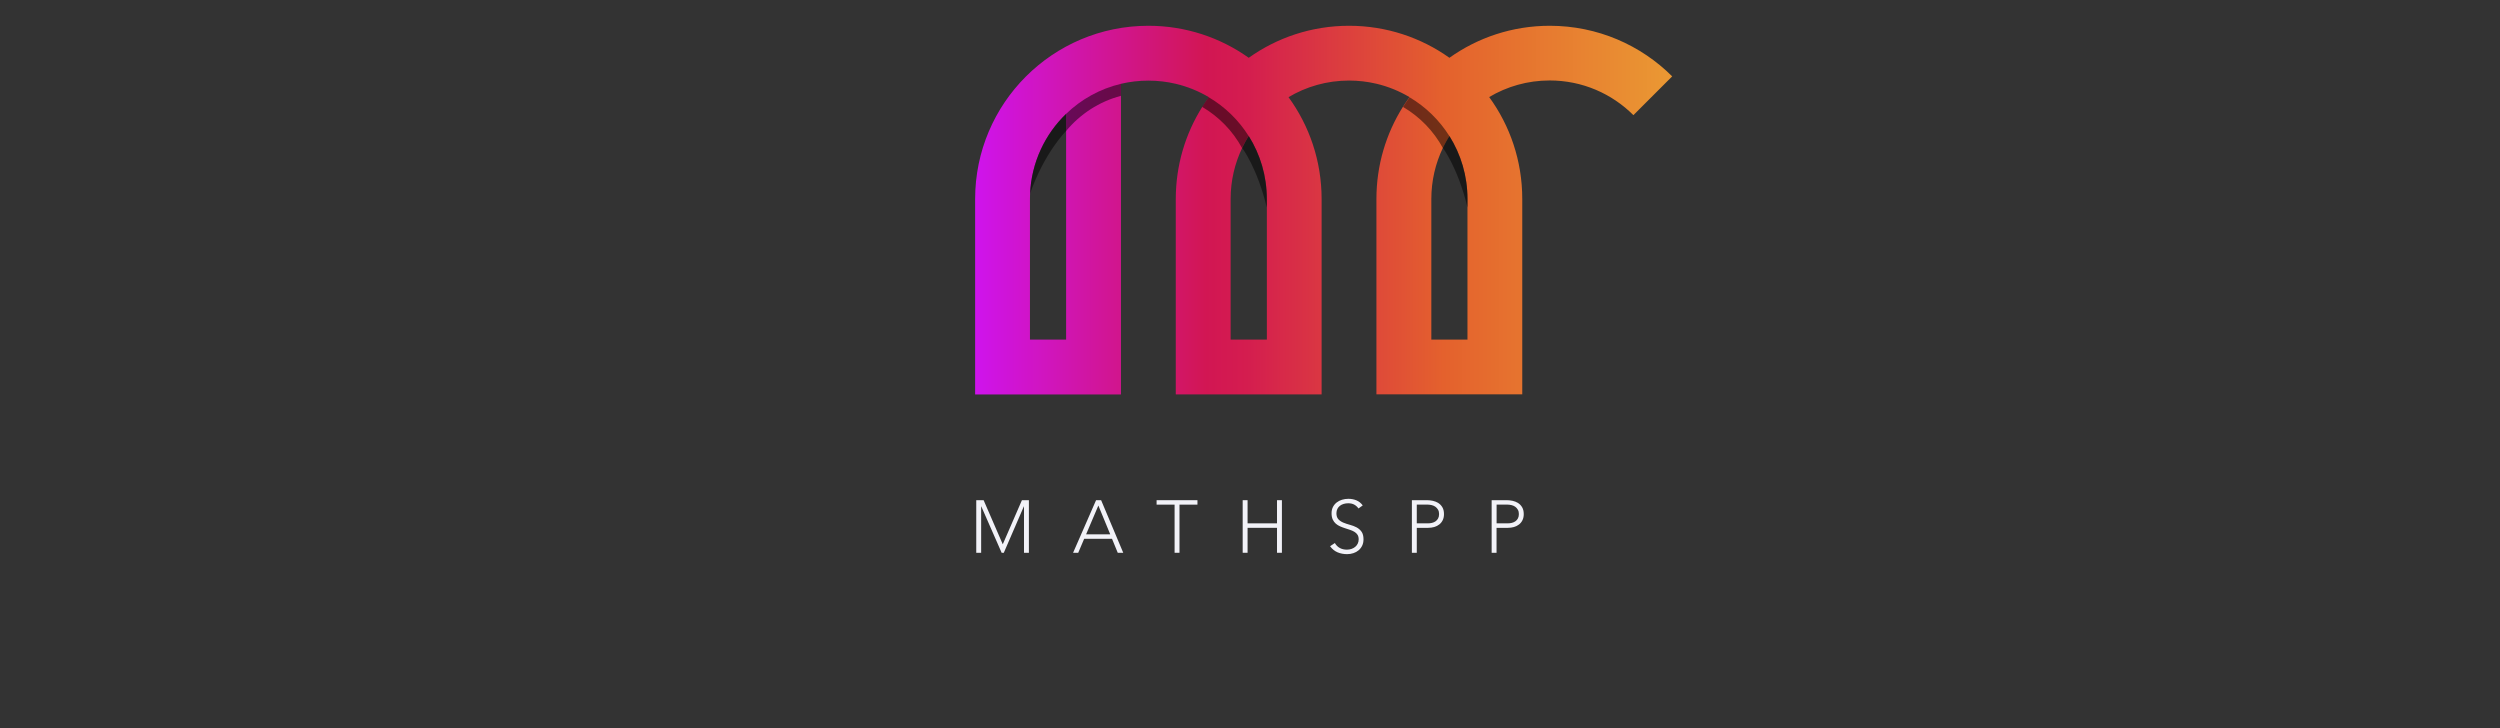 <?xml version="1.0" encoding="utf-8"?>
<!-- Generator: Adobe Illustrator 26.4.1, SVG Export Plug-In . SVG Version: 6.00 Build 0)  -->
<svg version="1.1" id="Layer_1" xmlns="http://www.w3.org/2000/svg" xmlns:xlink="http://www.w3.org/1999/xlink" x="0px" y="0px"
	 viewBox="0 200 841.89 245.28" style="enable-background:new 0 0 841.89 595.28;" xml:space="preserve">
<rect x="0" y="200" width="841.89" height="245.28" fill="#333333" stroke="none"/>
<style type="text/css">
	.st2{fill:#F2F2F8;}
	.st3{fill:url(#SVGID_1_);}
	.st4{opacity:0.5;}
</style>
<g>
	<g>
		<g>
			<path class="st2" d="M328.76,368.44h2.48l6.45,14.86l6.45-14.86h2.35v17.71h-1.65v-15.61h-0.05l-6.75,15.61h-0.73l-6.85-15.61
				h-0.05v15.61h-1.65V368.44z"/>
			<path class="st2" d="M369.11,368.44h1.7l7.45,17.71h-1.85l-1.93-4.7h-9.38l-2,4.7h-1.73L369.11,368.44z M369.88,370.24
				l-4.13,9.71h8.13L369.88,370.24z"/>
			<path class="st2" d="M395.54,369.94h-6.05v-1.5h13.76v1.5h-6.05v16.21h-1.65V369.94z"/>
			<path class="st2" d="M418.48,368.44h1.65v7.8h9.91v-7.8h1.65v17.71h-1.65v-8.4h-9.91v8.4h-1.65V368.44z"/>
			<path class="st2" d="M449.52,382.87c0.43,0.75,1,1.31,1.69,1.68c0.69,0.37,1.48,0.55,2.36,0.55c0.55,0,1.07-0.08,1.55-0.25
				c0.48-0.17,0.91-0.4,1.26-0.7c0.36-0.3,0.64-0.66,0.85-1.09c0.21-0.43,0.31-0.9,0.31-1.44c0-0.62-0.13-1.13-0.39-1.53
				c-0.26-0.4-0.6-0.73-1.04-0.99c-0.43-0.26-0.92-0.48-1.46-0.66c-0.54-0.18-1.1-0.37-1.68-0.55c-0.57-0.18-1.13-0.39-1.67-0.63
				c-0.54-0.23-1.03-0.54-1.46-0.91c-0.43-0.37-0.78-0.85-1.04-1.41c-0.26-0.57-0.39-1.27-0.39-2.1c0-0.78,0.15-1.48,0.46-2.09
				c0.31-0.61,0.73-1.12,1.25-1.53c0.53-0.41,1.13-0.72,1.81-0.93c0.68-0.21,1.4-0.31,2.15-0.31c0.97,0,1.86,0.17,2.69,0.51
				c0.83,0.34,1.54,0.91,2.14,1.71l-1.43,1.03c-0.42-0.58-0.91-1.02-1.46-1.31s-1.22-0.44-1.99-0.44c-0.53,0-1.04,0.07-1.53,0.21
				c-0.48,0.14-0.9,0.35-1.26,0.63c-0.36,0.28-0.65,0.62-0.86,1.04s-0.33,0.91-0.33,1.48c0,0.88,0.22,1.56,0.67,2.04
				s1.01,0.85,1.69,1.13c0.67,0.27,1.41,0.52,2.2,0.73c0.79,0.21,1.53,0.49,2.2,0.84c0.67,0.35,1.24,0.84,1.69,1.46
				c0.45,0.63,0.67,1.49,0.67,2.59c0,0.8-0.15,1.51-0.45,2.13c-0.3,0.62-0.71,1.14-1.21,1.56c-0.51,0.43-1.1,0.75-1.76,0.96
				c-0.67,0.22-1.36,0.33-2.08,0.33c-1.17,0-2.24-0.2-3.23-0.61c-0.98-0.41-1.83-1.1-2.53-2.06L449.52,382.87z"/>
			<path class="st2" d="M475.46,368.44h5.1c0.62,0,1.26,0.07,1.94,0.21c0.67,0.14,1.29,0.39,1.85,0.74
				c0.56,0.35,1.02,0.83,1.38,1.44c0.36,0.61,0.54,1.37,0.54,2.29c0,0.8-0.15,1.49-0.44,2.08c-0.29,0.58-0.68,1.06-1.18,1.44
				c-0.49,0.37-1.06,0.65-1.7,0.84c-0.64,0.18-1.31,0.27-2.01,0.27h-3.83v8.4h-1.65V368.44z M477.11,376.24h3.75
				c0.47,0,0.93-0.05,1.38-0.16c0.45-0.11,0.85-0.28,1.2-0.53s0.63-0.56,0.85-0.96c0.22-0.4,0.33-0.89,0.33-1.48
				c0-0.57-0.11-1.05-0.34-1.45c-0.23-0.4-0.52-0.73-0.88-0.99c-0.36-0.26-0.77-0.45-1.24-0.56s-0.93-0.18-1.4-0.18h-3.65V376.24z"
				/>
			<path class="st2" d="M502.32,368.44h5.1c0.62,0,1.26,0.07,1.94,0.21c0.67,0.14,1.29,0.39,1.85,0.74
				c0.56,0.35,1.02,0.83,1.38,1.44c0.36,0.61,0.54,1.37,0.54,2.29c0,0.8-0.15,1.49-0.44,2.08c-0.29,0.58-0.68,1.06-1.18,1.44
				c-0.49,0.37-1.06,0.65-1.7,0.84c-0.64,0.18-1.31,0.27-2.01,0.27h-3.83v8.4h-1.65V368.44z M503.98,376.24h3.75
				c0.47,0,0.93-0.05,1.38-0.16s0.85-0.28,1.2-0.53c0.35-0.24,0.63-0.56,0.85-0.96c0.22-0.4,0.33-0.89,0.33-1.48
				c0-0.57-0.11-1.05-0.34-1.45c-0.22-0.4-0.52-0.73-0.87-0.99c-0.36-0.26-0.77-0.45-1.24-0.56s-0.93-0.18-1.4-0.18h-3.65V376.24z"
				/>
		</g>
	</g>
	<g>
		<linearGradient id="SVGID_1_" gradientUnits="userSpaceOnUse" x1="328.376" y1="270.761" x2="563.146" y2="270.761">
			<stop  offset="0" style="stop-color:#CF14ED"/>
			<stop  offset="0.332" style="stop-color:#D21653"/>
			<stop  offset="0.39" style="stop-color:#D41D4F"/>
			<stop  offset="0.672" style="stop-color:#E4612D"/>
			<stop  offset="0.99" style="stop-color:#EA9733"/>
		</linearGradient>
		<path class="st3" d="M521.89,208.68c-12.59,0-24.26,3.99-33.79,10.78c-9.53-6.78-21.2-10.78-33.79-10.78
			c-12.59,0-24.26,3.99-33.79,10.78c-9.53-6.78-21.2-10.78-33.79-10.78c-32.22,0-58.35,26.12-58.35,58.35v65.81h49.11V228.22
			c2.96-0.7,6.06-1.07,9.23-1.07c3.18,0,6.27,0.37,9.23,1.07c3.98,0.94,7.72,2.48,11.14,4.51c-0.09,0.12-0.18,0.25-0.27,0.37
			c-0.05,0.07-0.11,0.15-0.16,0.22c-0.07,0.09-0.13,0.19-0.2,0.28c-0.14,0.21-0.29,0.41-0.43,0.62c-0.05,0.08-0.11,0.16-0.16,0.24
			c-0.34,0.5-0.67,1.01-0.99,1.52c-5.66,8.99-8.93,19.63-8.93,31.03v65.81h49.11v-65.81c0-12.82-4.13-24.67-11.14-34.29
			c5.96-3.55,12.93-5.59,20.37-5.59c3.18,0,6.27,0.37,9.23,1.07c3.98,0.94,7.72,2.48,11.14,4.51c-0.19,0.26-0.38,0.53-0.57,0.8
			c-0.05,0.08-0.11,0.16-0.16,0.23c-0.02,0.02-0.03,0.05-0.05,0.07c-0.03,0.05-0.07,0.1-0.1,0.15c-0.1,0.14-0.2,0.29-0.3,0.43
			c-0.03,0.05-0.07,0.1-0.1,0.15c-0.09,0.13-0.18,0.27-0.27,0.4c0,0-0.01,0.01-0.01,0.01c-0.09,0.13-0.17,0.26-0.26,0.39
			c-0.04,0.06-0.08,0.12-0.12,0.19c-0.09,0.14-0.18,0.28-0.27,0.42c-5.66,8.99-8.93,19.63-8.93,31.03v65.81h49.11v-65.81
			c0-12.82-4.13-24.67-11.14-34.29c5.96-3.55,12.93-5.59,20.37-5.59c11.01,0,20.98,4.46,28.2,11.68l13.06-13.06
			C552.59,215.21,538,208.68,521.89,208.68z M359.02,314.37h-12.18v-47.35c0-0.62,0.01-1.23,0.04-1.83
			c0.48-10.53,5.04-20,12.14-26.86V314.37z M426.6,314.37h-12.18v-47.35c0-6.2,1.41-12.06,3.94-17.3c0-0.01,0.01-0.01,0.01-0.02
			c0.05-0.1,0.1-0.21,0.15-0.31c0.05-0.09,0.09-0.18,0.14-0.28c0.01-0.01,0.01-0.02,0.02-0.03c0.01-0.03,0.03-0.06,0.04-0.08
			c0.01-0.03,0.03-0.06,0.04-0.08c0.02-0.05,0.05-0.09,0.07-0.14c0.04-0.07,0.07-0.14,0.11-0.22c0.03-0.07,0.07-0.13,0.1-0.2
			c0.02-0.04,0.04-0.07,0.06-0.11c0.04-0.07,0.08-0.14,0.11-0.22c0.01-0.03,0.03-0.06,0.05-0.09c0.04-0.07,0.08-0.14,0.12-0.21
			c0-0.01,0.01-0.01,0.01-0.02c0.03-0.05,0.05-0.09,0.08-0.14c0.01-0.02,0.03-0.04,0.04-0.07c0.05-0.08,0.09-0.16,0.14-0.25
			c0.06-0.1,0.12-0.21,0.18-0.31c0.05-0.09,0.1-0.18,0.15-0.26c0-0.01,0.01-0.01,0.01-0.02c0.04-0.08,0.09-0.15,0.14-0.23
			c0.01-0.01,0.02-0.03,0.03-0.04c0.04-0.07,0.08-0.13,0.12-0.19c0.04-0.07,0.08-0.13,0.12-0.19c0.03-0.04,0.05-0.08,0.08-0.12
			c0.01-0.01,0.01-0.02,0.02-0.03c0.01-0.01,0.01-0.02,0.02-0.03c0,0,0-0.01,0.01-0.01c0,0.01,0.01,0.01,0.01,0.02
			c3.85,6.13,6.08,13.39,6.08,21.17V314.37z M494.19,314.37h-12.18v-47.35c0-6.15,1.39-11.98,3.88-17.19
			c0.04-0.09,0.08-0.17,0.12-0.26c0.04-0.09,0.08-0.17,0.13-0.26c0.17-0.34,0.34-0.68,0.52-1.02c0.05-0.1,0.1-0.19,0.15-0.29
			c0.04-0.07,0.08-0.14,0.12-0.22c0.09-0.17,0.18-0.33,0.28-0.5c0.05-0.08,0.1-0.17,0.14-0.25c0.06-0.1,0.11-0.19,0.17-0.29
			c0.18-0.31,0.37-0.62,0.57-0.93c3.86,6.14,6.09,13.4,6.09,21.19V314.37z"/>
	</g>
	<g class="st4">
		<path d="M377.49,228.22v4.05c-7.34,1.94-13.76,6.15-18.47,11.84v-5.77C364.08,233.45,370.42,229.9,377.49,228.22z"/>
		<path d="M420.51,245.84c0,0,0,0.01-0.01,0.01c0,0,0,0.01-0.01,0.01c0,0.01-0.01,0.01-0.01,0.02c-0.01,0.01-0.01,0.02-0.02,0.03
			c-0.03,0.04-0.05,0.08-0.08,0.12c-0.04,0.06-0.08,0.13-0.12,0.19c-0.04,0.06-0.08,0.13-0.12,0.19c-0.01,0.01-0.02,0.03-0.03,0.04
			c-0.05,0.08-0.09,0.15-0.14,0.23c0,0.01-0.01,0.01-0.01,0.02c-0.05,0.09-0.1,0.18-0.15,0.26c-0.06,0.1-0.12,0.21-0.18,0.31
			c-0.05,0.08-0.09,0.16-0.14,0.25c-0.01,0.02-0.03,0.04-0.04,0.07c-0.03,0.05-0.05,0.09-0.08,0.14c0,0.01-0.01,0.01-0.01,0.02
			c-0.04,0.07-0.08,0.14-0.12,0.21c-0.02,0.03-0.03,0.06-0.05,0.09c-0.04,0.07-0.08,0.14-0.11,0.22c-0.02,0.04-0.04,0.07-0.06,0.11
			c-0.02,0.04-0.04,0.07-0.06,0.11c-0.02,0.03-0.03,0.06-0.05,0.09c-0.04,0.07-0.08,0.14-0.11,0.22c-0.02,0.05-0.05,0.09-0.07,0.14
			c-0.01,0.03-0.03,0.06-0.04,0.08c-0.01,0.02-0.02,0.04-0.03,0.05c-0.01,0.01-0.01,0.02-0.02,0.03c-0.01,0.01-0.01,0.02-0.02,0.03
			c-0.05,0.09-0.09,0.18-0.14,0.28c-0.04,0.07-0.07,0.15-0.11,0.22c-0.01,0.03-0.03,0.06-0.04,0.09c0,0.01-0.01,0.01-0.01,0.02
			c-0.02,0.04-0.03,0.07-0.05,0.11c-3.13-5.75-7.79-10.54-13.42-13.85c0.32-0.51,0.65-1.02,0.99-1.52c0.05-0.08,0.11-0.16,0.16-0.24
			c0.14-0.21,0.28-0.42,0.43-0.62c0.07-0.1,0.13-0.19,0.2-0.28c0.05-0.07,0.1-0.15,0.16-0.22c0.09-0.12,0.18-0.25,0.27-0.37
			C412.54,235.98,417.15,240.48,420.51,245.84z"/>
		<path d="M488.1,245.84c-0.19,0.31-0.38,0.62-0.57,0.93c-0.06,0.1-0.11,0.19-0.17,0.29c-0.05,0.08-0.1,0.17-0.14,0.25
			c-0.09,0.17-0.19,0.33-0.28,0.5c-0.04,0.07-0.08,0.14-0.12,0.22c-0.05,0.1-0.1,0.19-0.15,0.29c-0.18,0.34-0.35,0.68-0.52,1.02
			c-0.04,0.08-0.08,0.17-0.13,0.26c-0.04,0.09-0.08,0.17-0.12,0.26c-3.13-5.75-7.79-10.54-13.42-13.85
			c0.09-0.14,0.18-0.28,0.27-0.42c0.04-0.06,0.08-0.12,0.12-0.19c0.08-0.13,0.17-0.26,0.26-0.39c0-0.01,0.01-0.01,0.01-0.01
			c0.09-0.14,0.18-0.27,0.27-0.4c0.03-0.05,0.07-0.1,0.1-0.15c0.1-0.15,0.2-0.29,0.3-0.43c0.03-0.05,0.07-0.1,0.1-0.15
			c0.02-0.02,0.03-0.05,0.05-0.07c0.05-0.08,0.11-0.16,0.16-0.23c0.19-0.27,0.38-0.54,0.57-0.8
			C480.12,235.98,484.73,240.48,488.1,245.84z"/>
	</g>
	<path class="st4" d="M426.6,267.03v2.86c-3.23-13.43-8.29-20.05-8.29-20.05c0-0.01,0.06-0.12,0.06-0.12
		c0.05-0.1,0.1-0.21,0.15-0.31c0.05-0.09,0.09-0.18,0.14-0.28c0.01-0.01,0.01-0.02,0.02-0.03c0.01-0.01,0.01-0.02,0.02-0.03
		c0.01-0.02,0.02-0.04,0.03-0.05c0.01-0.03,0.03-0.06,0.04-0.08c0.02-0.05,0.05-0.09,0.07-0.14c0.04-0.07,0.07-0.14,0.11-0.22
		c0.01-0.03,0.03-0.06,0.05-0.09c0.02-0.04,0.04-0.07,0.06-0.11c0.02-0.04,0.04-0.07,0.06-0.11c0.04-0.07,0.08-0.14,0.11-0.22
		c0.01-0.03,0.03-0.06,0.05-0.09c0.04-0.07,0.08-0.14,0.12-0.21c0-0.01,0.01-0.01,0.01-0.02c0.03-0.05,0.05-0.09,0.08-0.14
		c0.01-0.02,0.03-0.04,0.04-0.07c0.05-0.08,0.09-0.16,0.14-0.25c0.06-0.1,0.12-0.21,0.18-0.31c0.05-0.09,0.1-0.18,0.15-0.26
		c0-0.01,0.01-0.01,0.01-0.02c0.04-0.08,0.09-0.15,0.14-0.23c0.01-0.01,0.02-0.03,0.03-0.04c0.04-0.07,0.08-0.13,0.12-0.19
		c0.04-0.07,0.08-0.13,0.12-0.19c0.03-0.04,0.05-0.08,0.08-0.12c0.01-0.01,0.01-0.02,0.02-0.03c0-0.01,0.01-0.01,0.01-0.02
		c0,0,0-0.01,0.01-0.01c0.01,0,0.01,0.01,0.02,0.01C424.38,251.99,426.6,259.25,426.6,267.03z"/>
	<path class="st4" d="M494.19,267.03v2.86c-3.23-13.43-8.29-20.05-8.29-20.05c0-0.01,0.06-0.12,0.06-0.12
		c0.05-0.1,0.1-0.21,0.15-0.31c0.05-0.09,0.09-0.18,0.14-0.28c0.01-0.01,0.01-0.02,0.02-0.03c0.01-0.01,0.01-0.02,0.02-0.03
		c0.01-0.02,0.02-0.04,0.03-0.05c0.01-0.03,0.03-0.06,0.04-0.08c0.02-0.05,0.05-0.09,0.07-0.14c0.04-0.07,0.07-0.14,0.11-0.22
		c0.01-0.03,0.03-0.06,0.05-0.09c0.02-0.04,0.04-0.07,0.06-0.11c0.02-0.04,0.04-0.07,0.06-0.11c0.04-0.07,0.08-0.14,0.11-0.22
		c0.01-0.03,0.03-0.06,0.05-0.09c0.04-0.07,0.08-0.14,0.12-0.21c0-0.01,0.01-0.01,0.01-0.02c0.03-0.05,0.05-0.09,0.08-0.14
		c0.01-0.02,0.03-0.04,0.04-0.07c0.05-0.08,0.09-0.16,0.14-0.25c0.06-0.1,0.12-0.21,0.18-0.31c0.05-0.09,0.1-0.18,0.15-0.26
		c0-0.01,0.01-0.01,0.01-0.02c0.04-0.08,0.09-0.15,0.14-0.23c0.01-0.01,0.02-0.03,0.03-0.04c0.04-0.07,0.08-0.13,0.12-0.19
		c0.04-0.07,0.08-0.13,0.12-0.19c0.03-0.04,0.05-0.08,0.08-0.12c0.01-0.01,0.01-0.02,0.02-0.03c0-0.01,0.01-0.01,0.01-0.02
		c0,0,0-0.01,0.01-0.01c0.01,0,0.01,0.01,0.02,0.01C491.96,251.99,494.19,259.25,494.19,267.03z"/>
	<path class="st4" d="M359.02,238.34v5.77c0,0-7.27,7.2-12.14,21.08C347.36,254.66,351.92,245.19,359.02,238.34z"/>
</g>
</svg>
